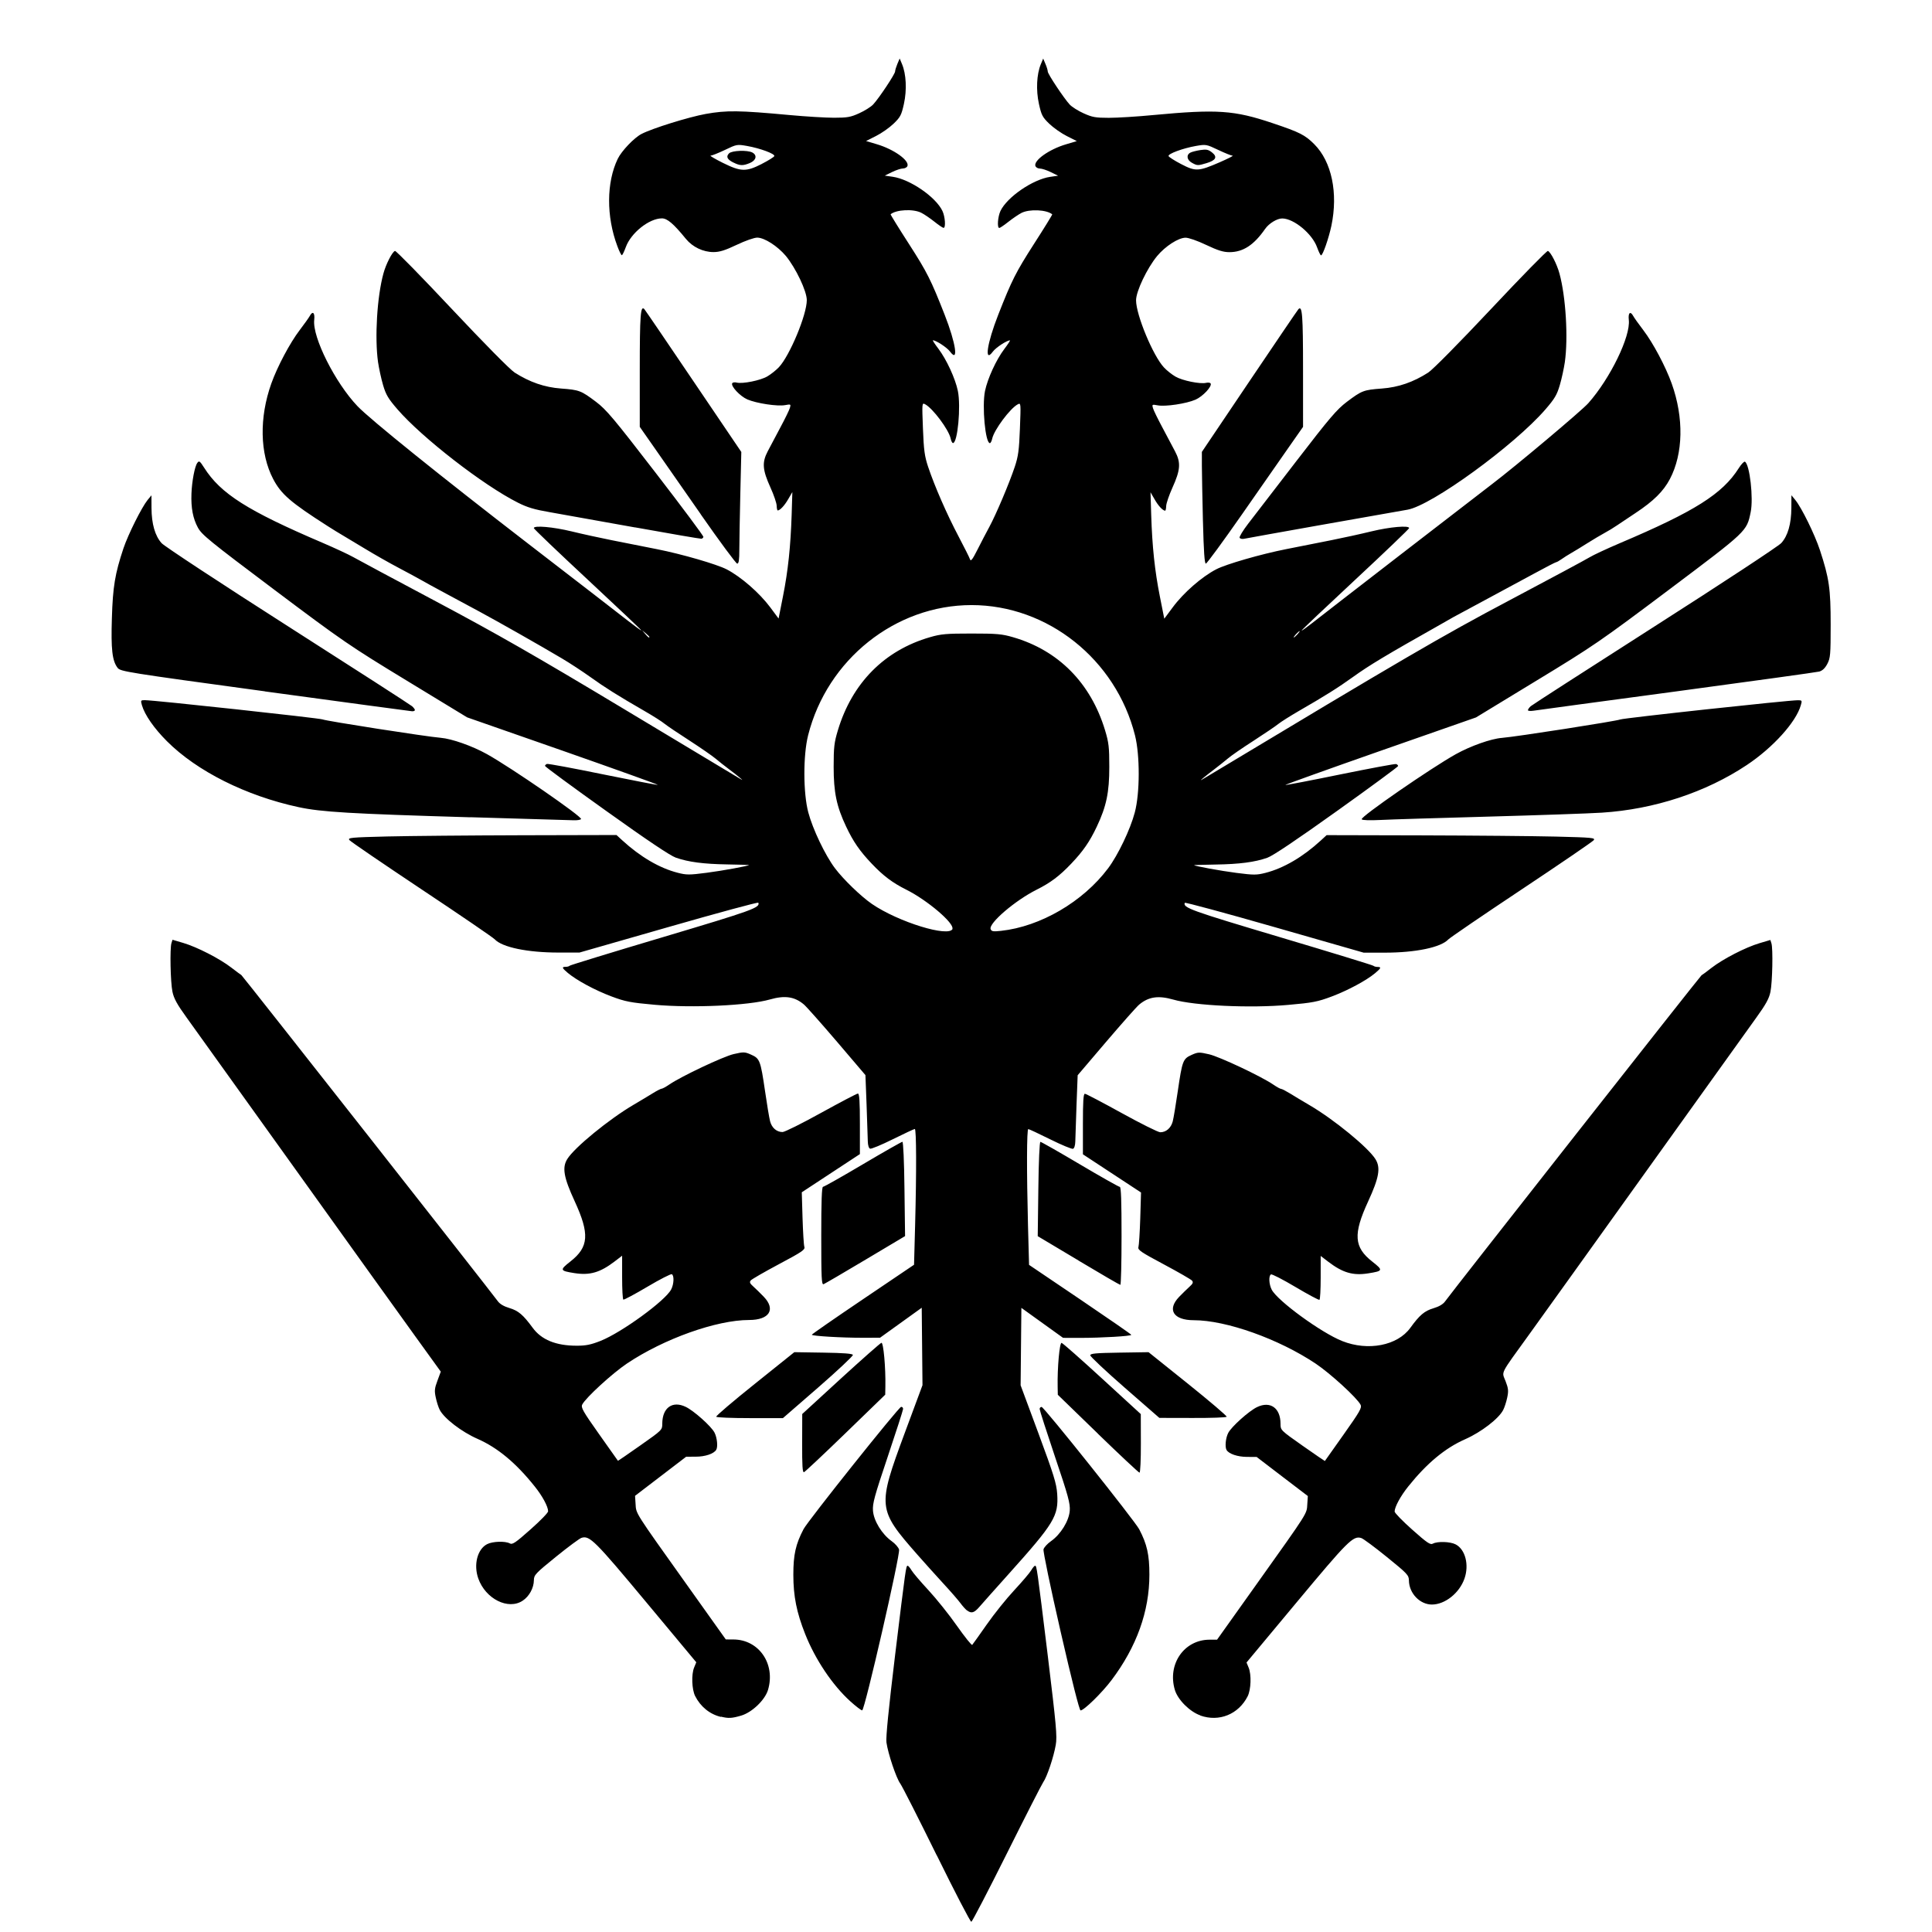 <?xml version="1.0" encoding="UTF-8" standalone="no"?>
<svg
   width="96"
   height="96"
   viewBox="0 0 25.4 25.4"
   version="1.1"
   id="svg8"
   inkscape:version="1.1 (c68e22c387, 2021-05-23)"
   sodipodi:docname="Crucible.svg"
   xmlns:inkscape="http://www.inkscape.org/namespaces/inkscape"
   xmlns:sodipodi="http://sodipodi.sourceforge.net/DTD/sodipodi-0.dtd"
   xmlns="http://www.w3.org/2000/svg"
   xmlns:svg="http://www.w3.org/2000/svg"
   xmlns:rdf="http://www.w3.org/1999/02/22-rdf-syntax-ns#"
   xmlns:cc="http://creativecommons.org/ns#"
   xmlns:dc="http://purl.org/dc/elements/1.1/">
  <defs
     id="defs2">
    <clipPath
       clipPathUnits="userSpaceOnUse"
       id="clipPath851">
      <rect
         style="opacity:0.569;fill:#0000ff;stroke:#000000;stroke-width:1.984"
         id="rect853"
         width="343.958"
         height="317.5"
         x="-155.575"
         y="-10.583" />
    </clipPath>
    <clipPath
       clipPathUnits="userSpaceOnUse"
       id="clipPath857">
      <rect
         style="opacity:0.569;fill:#0000ff;stroke:none;stroke-width:1.984"
         id="rect859"
         width="331.904"
         height="331.904"
         x="-149.548"
         y="-19.999" />
    </clipPath>
    <clipPath
       clipPathUnits="userSpaceOnUse"
       id="clipPath837">
      <rect
         style="opacity:0.569;fill:#0000ff;stroke-width:1.984"
         id="rect839"
         width="324.86"
         height="324.86"
         x="-146.026"
         y="-14.416" />
    </clipPath>
    <clipPath
       clipPathUnits="userSpaceOnUse"
       id="clipPath863">
      <rect
         style="opacity:0.569;fill:#ff0000;stroke-width:1.984"
         id="rect865"
         width="25.4"
         height="25.4"
         x="0.003"
         y="0.093" />
    </clipPath>
  </defs>
  <sodipodi:namedview
     id="base"
     pagecolor="#ffffff"
     bordercolor="#666666"
     borderopacity="1.0"
     inkscape:pageopacity="0.0"
     inkscape:pageshadow="2"
     inkscape:zoom="7.4166665"
     inkscape:cx="57.168541"
     inkscape:cy="45.101125"
     inkscape:document-units="px"
     inkscape:current-layer="layer1"
     inkscape:document-rotation="0"
     showgrid="false"
     units="px"
     inkscape:window-width="1920"
     inkscape:window-height="1137"
     inkscape:window-x="-8"
     inkscape:window-y="-8"
     inkscape:window-maximized="1"
     inkscape:pagecheckerboard="0" />
  <g
     inkscape:label="Layer 1"
     inkscape:groupmode="layer"
     id="layer1">
    <path
       style="stroke-width:1"
       d="m 12.319,24.355 c -0.238,-0.484 -0.454,-0.909 -0.48,-0.945 -0.053,-0.072 -0.161,-0.393 -0.182,-0.542 -0.009,-0.064 0.029,-0.446 0.113,-1.14 0.141,-1.158 0.144,-1.182 0.166,-1.182 0.009,0 0.031,0.027 0.051,0.06 0.019,0.033 0.12,0.151 0.223,0.262 0.103,0.111 0.272,0.322 0.374,0.468 0.103,0.146 0.193,0.259 0.201,0.25 0.008,-0.009 0.094,-0.129 0.191,-0.268 0.097,-0.139 0.26,-0.342 0.363,-0.452 0.102,-0.11 0.202,-0.227 0.221,-0.26 0.019,-0.033 0.042,-0.06 0.051,-0.06 0.022,0 0.025,0.023 0.167,1.182 0.111,0.915 0.125,1.061 0.105,1.173 -0.027,0.158 -0.115,0.421 -0.165,0.491 -0.02,0.029 -0.236,0.452 -0.48,0.941 -0.244,0.489 -0.453,0.891 -0.465,0.894 -0.012,0.003 -0.216,-0.39 -0.454,-0.874 z M 9.48,22.533 c -0.146,-0.035 -0.267,-0.134 -0.338,-0.274 -0.044,-0.088 -0.051,-0.285 -0.013,-0.376 l 0.028,-0.068 -0.659,-0.791 C 7.824,20.215 7.755,20.145 7.648,20.179 c -0.026,0.008 -0.177,0.12 -0.336,0.249 -0.27,0.219 -0.289,0.239 -0.29,0.308 -0.001,0.102 -0.061,0.212 -0.147,0.269 -0.19,0.127 -0.489,-0.023 -0.584,-0.292 -0.064,-0.181 -0.012,-0.385 0.116,-0.451 0.071,-0.037 0.238,-0.043 0.298,-0.01 0.035,0.019 0.074,-0.007 0.273,-0.184 0.128,-0.113 0.232,-0.22 0.231,-0.238 C 7.209,19.768 7.133,19.627 7.031,19.501 6.786,19.194 6.545,18.994 6.282,18.878 6.072,18.786 5.843,18.61 5.784,18.496 5.767,18.464 5.744,18.391 5.732,18.334 5.713,18.246 5.716,18.214 5.754,18.113 L 5.798,17.994 5.473,17.544 C 5.294,17.297 4.58,16.301 3.885,15.331 3.19,14.362 2.548,13.466 2.458,13.341 2.33,13.164 2.288,13.087 2.27,12.998 2.244,12.873 2.235,12.43 2.257,12.36 l 0.014,-0.044 0.142,0.042 c 0.182,0.054 0.48,0.207 0.631,0.324 0.065,0.05 0.124,0.094 0.132,0.098 0.013,0.006 3.277,4.157 3.371,4.287 0.027,0.038 0.08,0.069 0.154,0.091 0.117,0.035 0.18,0.089 0.304,0.258 0.116,0.159 0.306,0.237 0.58,0.237 0.121,2.56e-4 0.186,-0.013 0.315,-0.064 0.276,-0.11 0.851,-0.528 0.927,-0.676 0.036,-0.069 0.041,-0.18 0.009,-0.2 -0.012,-0.007 -0.157,0.067 -0.322,0.165 -0.165,0.098 -0.308,0.174 -0.316,0.169 -0.009,-0.005 -0.016,-0.137 -0.016,-0.293 v -0.284 l -0.098,0.075 c -0.191,0.146 -0.326,0.185 -0.527,0.154 -0.195,-0.031 -0.199,-0.04 -0.054,-0.154 0.242,-0.19 0.253,-0.362 0.055,-0.792 -0.144,-0.312 -0.167,-0.442 -0.097,-0.554 0.094,-0.152 0.548,-0.523 0.869,-0.712 0.087,-0.051 0.202,-0.12 0.255,-0.153 0.053,-0.033 0.106,-0.06 0.117,-0.06 0.011,0 0.057,-0.025 0.102,-0.056 0.159,-0.108 0.707,-0.367 0.845,-0.399 0.131,-0.03 0.145,-0.03 0.23,0.008 0.113,0.05 0.123,0.076 0.182,0.479 0.025,0.174 0.055,0.352 0.066,0.395 0.022,0.087 0.086,0.143 0.164,0.143 0.028,0 0.257,-0.114 0.508,-0.253 0.252,-0.139 0.469,-0.253 0.483,-0.253 0.019,0 0.026,0.101 0.026,0.398 v 0.398 l -0.382,0.251 -0.382,0.251 0.01,0.338 c 0.006,0.186 0.016,0.357 0.024,0.38 0.012,0.037 -0.031,0.066 -0.334,0.227 -0.191,0.102 -0.358,0.198 -0.371,0.214 -0.019,0.022 -0.011,0.04 0.033,0.079 0.031,0.028 0.093,0.088 0.138,0.135 0.161,0.168 0.074,0.306 -0.193,0.306 -0.427,0 -1.118,0.246 -1.605,0.572 -0.191,0.128 -0.542,0.449 -0.588,0.539 -0.02,0.039 0.007,0.087 0.222,0.391 0.135,0.19 0.246,0.347 0.247,0.349 0.001,0.002 0.133,-0.088 0.293,-0.201 0.29,-0.204 0.29,-0.204 0.29,-0.288 7.68e-4,-0.209 0.134,-0.304 0.308,-0.22 0.107,0.051 0.337,0.256 0.379,0.339 0.034,0.067 0.046,0.187 0.022,0.226 -0.032,0.052 -0.145,0.09 -0.268,0.09 l -0.127,6.33e-4 -0.336,0.257 -0.336,0.257 0.007,0.108 c 0.008,0.13 -0.018,0.09 0.664,1.047 l 0.522,0.733 0.101,4.98e-4 c 0.336,0.002 0.555,0.323 0.454,0.663 -0.04,0.133 -0.21,0.296 -0.353,0.338 -0.123,0.036 -0.166,0.038 -0.265,0.014 z m 6.303,-0.02 c -0.139,-0.049 -0.295,-0.205 -0.334,-0.334 -0.101,-0.338 0.12,-0.659 0.454,-0.661 l 0.101,-4.98e-4 0.522,-0.733 c 0.682,-0.958 0.656,-0.917 0.664,-1.047 l 0.007,-0.108 -0.337,-0.257 -0.336,-0.257 -0.127,-6.34e-4 c -0.123,-6.33e-4 -0.237,-0.039 -0.268,-0.09 -0.024,-0.039 -0.013,-0.16 0.022,-0.226 0.043,-0.082 0.272,-0.288 0.379,-0.339 0.174,-0.083 0.308,0.012 0.308,0.22 2.57e-4,0.084 3.86e-4,0.084 0.29,0.288 0.16,0.112 0.291,0.202 0.293,0.201 0.001,-0.002 0.113,-0.159 0.247,-0.349 0.215,-0.304 0.242,-0.351 0.222,-0.391 -0.046,-0.09 -0.397,-0.411 -0.588,-0.539 -0.487,-0.326 -1.178,-0.572 -1.605,-0.572 -0.267,0 -0.354,-0.138 -0.193,-0.306 0.045,-0.046 0.107,-0.107 0.138,-0.135 0.044,-0.039 0.051,-0.057 0.033,-0.079 -0.013,-0.016 -0.18,-0.112 -0.371,-0.214 -0.302,-0.161 -0.345,-0.19 -0.334,-0.227 0.007,-0.023 0.018,-0.194 0.024,-0.38 l 0.01,-0.338 -0.382,-0.251 -0.382,-0.251 v -0.398 c 0,-0.297 0.006,-0.398 0.026,-0.398 0.014,0 0.231,0.114 0.483,0.253 0.252,0.139 0.48,0.253 0.508,0.253 0.077,0 0.141,-0.056 0.164,-0.143 0.011,-0.043 0.041,-0.221 0.066,-0.395 0.059,-0.403 0.068,-0.428 0.182,-0.479 0.085,-0.038 0.099,-0.038 0.23,-0.008 0.138,0.032 0.686,0.29 0.845,0.399 0.045,0.031 0.091,0.056 0.102,0.056 0.011,0 0.063,0.027 0.117,0.06 0.053,0.033 0.168,0.102 0.255,0.153 0.322,0.188 0.775,0.559 0.869,0.712 0.069,0.112 0.047,0.242 -0.097,0.554 -0.199,0.431 -0.187,0.603 0.055,0.792 0.145,0.114 0.142,0.123 -0.054,0.154 -0.201,0.032 -0.336,-0.008 -0.527,-0.154 l -0.098,-0.075 v 0.284 c 0,0.156 -0.007,0.288 -0.016,0.293 -0.009,0.005 -0.151,-0.071 -0.316,-0.169 -0.165,-0.098 -0.31,-0.173 -0.322,-0.165 -0.032,0.019 -0.026,0.13 0.01,0.2 0.076,0.147 0.65,0.566 0.927,0.676 0.339,0.135 0.726,0.06 0.895,-0.173 0.123,-0.17 0.187,-0.223 0.304,-0.258 0.074,-0.022 0.127,-0.053 0.154,-0.091 0.093,-0.13 3.357,-4.281 3.371,-4.287 0.008,-0.004 0.068,-0.047 0.132,-0.098 0.151,-0.117 0.448,-0.27 0.631,-0.324 l 0.142,-0.042 0.014,0.044 c 0.022,0.07 0.013,0.512 -0.013,0.638 -0.018,0.089 -0.061,0.166 -0.188,0.342 -0.09,0.125 -0.733,1.021 -1.427,1.991 -0.695,0.97 -1.393,1.944 -1.552,2.164 -0.401,0.556 -0.366,0.487 -0.315,0.622 0.037,0.096 0.04,0.128 0.021,0.217 -0.012,0.057 -0.036,0.13 -0.053,0.162 -0.059,0.114 -0.288,0.29 -0.498,0.383 -0.264,0.116 -0.505,0.316 -0.75,0.622 -0.101,0.126 -0.178,0.268 -0.179,0.329 -2.56e-4,0.018 0.104,0.125 0.231,0.238 0.199,0.177 0.238,0.203 0.273,0.184 0.061,-0.032 0.227,-0.027 0.298,0.01 0.128,0.066 0.18,0.27 0.116,0.451 -0.067,0.19 -0.256,0.34 -0.428,0.34 -0.158,0 -0.3,-0.148 -0.302,-0.317 -9.86e-4,-0.069 -0.02,-0.089 -0.29,-0.308 -0.159,-0.129 -0.31,-0.241 -0.336,-0.249 -0.107,-0.034 -0.176,0.036 -0.85,0.845 l -0.659,0.791 0.028,0.068 c 0.038,0.092 0.031,0.288 -0.013,0.376 -0.12,0.237 -0.375,0.341 -0.623,0.253 z m -4.599,-0.183 c -0.236,-0.213 -0.462,-0.55 -0.595,-0.885 -0.113,-0.285 -0.156,-0.498 -0.156,-0.782 0,-0.263 0.031,-0.401 0.134,-0.598 0.059,-0.112 1.251,-1.606 1.283,-1.608 0.015,-6.33e-4 0.026,0.011 0.026,0.027 0,0.015 -0.091,0.298 -0.202,0.628 -0.175,0.521 -0.201,0.615 -0.194,0.71 0.01,0.134 0.118,0.309 0.245,0.4 0.047,0.033 0.09,0.083 0.098,0.111 0.017,0.069 -0.452,2.114 -0.485,2.114 -0.014,0 -0.083,-0.053 -0.154,-0.117 z m 2.763,-0.918 c -0.134,-0.585 -0.232,-1.056 -0.225,-1.082 0.007,-0.026 0.051,-0.074 0.098,-0.107 0.128,-0.09 0.236,-0.265 0.247,-0.4 0.007,-0.095 -0.018,-0.19 -0.194,-0.71 -0.111,-0.33 -0.202,-0.613 -0.202,-0.628 0,-0.015 0.012,-0.027 0.026,-0.027 0.032,0.001 1.224,1.496 1.283,1.608 0.103,0.197 0.134,0.334 0.134,0.598 0,0.481 -0.168,0.948 -0.498,1.386 -0.125,0.166 -0.362,0.398 -0.407,0.398 -0.015,0 -0.115,-0.394 -0.262,-1.036 z M 12.715,21.133 c -0.019,-0.015 -0.057,-0.057 -0.084,-0.094 -0.027,-0.037 -0.13,-0.156 -0.23,-0.264 -0.099,-0.108 -0.252,-0.278 -0.338,-0.376 -0.523,-0.596 -0.526,-0.624 -0.167,-1.594 l 0.235,-0.633 -0.005,-0.509 -0.005,-0.509 -0.274,0.197 -0.274,0.197 -0.224,6.33e-4 c -0.277,7.69e-4 -0.674,-0.023 -0.673,-0.04 3.86e-4,-0.007 0.303,-0.217 0.672,-0.466 l 0.672,-0.454 0.014,-0.518 c 0.019,-0.71 0.017,-1.267 -0.004,-1.267 -0.01,0 -0.139,0.061 -0.289,0.135 -0.149,0.074 -0.284,0.13 -0.299,0.124 -0.017,-0.006 -0.029,-0.046 -0.03,-0.098 -9.39e-4,-0.048 -0.008,-0.263 -0.016,-0.478 l -0.015,-0.391 -0.374,-0.439 C 10.801,13.416 10.605,13.195 10.572,13.167 c -0.123,-0.104 -0.251,-0.122 -0.447,-0.066 -0.281,0.08 -1.016,0.114 -1.513,0.07 -0.32,-0.029 -0.386,-0.041 -0.57,-0.11 -0.216,-0.081 -0.457,-0.211 -0.574,-0.309 -0.077,-0.065 -0.083,-0.08 -0.028,-0.08 0.021,0 0.045,-0.006 0.053,-0.015 0.008,-0.008 0.562,-0.178 1.231,-0.377 1.174,-0.35 1.274,-0.386 1.249,-0.451 -0.004,-0.01 -0.534,0.134 -1.179,0.319 l -1.172,0.336 -0.278,2.57e-4 C 6.938,12.484 6.605,12.415 6.507,12.31 6.486,12.287 6.053,11.991 5.546,11.654 5.039,11.316 4.612,11.025 4.597,11.006 c -0.025,-0.032 0.015,-0.036 0.496,-0.048 0.288,-0.007 1.084,-0.014 1.769,-0.016 l 1.246,-0.003 0.075,0.069 c 0.237,0.217 0.49,0.366 0.729,0.427 0.116,0.03 0.153,0.03 0.38,5.16e-4 0.21,-0.027 0.558,-0.091 0.558,-0.102 0,-0.002 -0.127,-0.005 -0.282,-0.008 -0.315,-0.005 -0.514,-0.031 -0.68,-0.089 -0.074,-0.026 -0.378,-0.23 -0.915,-0.614 -0.443,-0.316 -0.805,-0.582 -0.805,-0.592 0,-0.009 0.012,-0.021 0.026,-0.026 0.014,-0.005 0.344,0.056 0.733,0.136 0.389,0.079 0.714,0.142 0.723,0.139 0.009,-0.003 -0.552,-0.204 -1.245,-0.447 L 6.144,9.392 5.352,8.91 C 4.602,8.454 4.511,8.392 3.61,7.715 2.754,7.072 2.655,6.991 2.604,6.896 2.54,6.778 2.513,6.639 2.52,6.452 c 0.006,-0.163 0.043,-0.359 0.077,-0.405 0.024,-0.033 0.033,-0.026 0.09,0.063 0.217,0.342 0.571,0.566 1.556,0.987 0.163,0.07 0.344,0.154 0.402,0.187 0.058,0.033 0.552,0.298 1.098,0.588 0.784,0.417 1.299,0.711 2.449,1.402 0.801,0.481 1.485,0.892 1.52,0.913 0.062,0.037 0.062,0.037 0.018,-0.001 -0.025,-0.022 -0.09,-0.073 -0.144,-0.113 C 9.532,10.033 9.453,9.97 9.41,9.934 9.367,9.898 9.214,9.792 9.069,9.698 8.924,9.605 8.776,9.505 8.741,9.477 8.707,9.448 8.588,9.373 8.477,9.309 8.135,9.112 7.953,8.998 7.763,8.861 7.662,8.789 7.495,8.679 7.39,8.617 7.102,8.446 6.552,8.134 6.303,8 6.216,7.953 6.021,7.848 5.87,7.767 5.719,7.686 5.567,7.603 5.532,7.582 5.497,7.562 5.369,7.492 5.247,7.428 5.125,7.364 4.921,7.248 4.793,7.17 4.665,7.092 4.533,7.013 4.5,6.994 4.466,6.975 4.381,6.922 4.31,6.877 3.822,6.565 3.7,6.459 3.594,6.258 3.419,5.923 3.41,5.452 3.57,5.003 3.65,4.779 3.815,4.469 3.943,4.301 4.004,4.221 4.063,4.138 4.075,4.116 c 0.038,-0.072 0.07,-0.045 0.059,0.051 -0.026,0.227 0.276,0.827 0.569,1.134 0.166,0.174 1.092,0.92 2.244,1.808 0.627,0.483 1.219,0.94 1.314,1.015 0.096,0.075 0.174,0.131 0.174,0.125 0,-0.006 -0.318,-0.307 -0.707,-0.669 C 7.339,7.218 7.021,6.914 7.021,6.904 c 0,-0.038 0.252,-0.016 0.496,0.043 0.139,0.034 0.377,0.086 0.528,0.116 0.151,0.03 0.419,0.083 0.595,0.118 0.329,0.065 0.786,0.198 0.916,0.265 0.189,0.098 0.432,0.31 0.573,0.499 L 10.239,8.093 10.297,7.8 c 0.067,-0.337 0.1,-0.654 0.114,-1.074 l 0.009,-0.296 -0.054,0.093 c -0.049,0.085 -0.107,0.147 -0.138,0.149 -0.007,3.855e-4 -0.013,-0.028 -0.014,-0.062 -9.86e-4,-0.035 -0.037,-0.141 -0.081,-0.238 -0.107,-0.236 -0.114,-0.332 -0.035,-0.481 0.034,-0.064 0.11,-0.206 0.168,-0.317 0.059,-0.11 0.114,-0.223 0.122,-0.251 0.014,-0.048 0.012,-0.05 -0.063,-0.036 -0.101,0.019 -0.376,-0.023 -0.497,-0.075 -0.096,-0.042 -0.221,-0.176 -0.198,-0.213 0.007,-0.011 0.033,-0.015 0.059,-0.008 0.077,0.019 0.312,-0.028 0.403,-0.082 0.046,-0.027 0.114,-0.081 0.151,-0.12 0.143,-0.152 0.367,-0.69 0.367,-0.882 2.53e-4,-0.118 -0.144,-0.421 -0.276,-0.582 C 10.226,3.197 10.054,3.086 9.959,3.085 c -0.04,-2.574e-4 -0.156,0.04 -0.271,0.095 -0.153,0.073 -0.225,0.095 -0.305,0.095 -0.136,0 -0.274,-0.066 -0.362,-0.173 C 8.858,2.902 8.775,2.831 8.704,2.832 8.536,2.833 8.297,3.024 8.23,3.211 c -0.021,0.058 -0.044,0.105 -0.052,0.105 -0.008,0 -0.035,-0.054 -0.059,-0.12 C 7.973,2.807 7.975,2.36 8.124,2.05 8.174,1.946 8.34,1.772 8.437,1.722 8.582,1.647 9.056,1.5 9.281,1.459 c 0.275,-0.049 0.437,-0.047 1.097,0.014 0.215,0.02 0.481,0.036 0.591,0.036 0.174,-6.27e-5 0.218,-0.008 0.33,-0.059 0.071,-0.032 0.154,-0.084 0.183,-0.115 0.076,-0.081 0.289,-0.401 0.289,-0.435 0,-0.016 0.014,-0.06 0.03,-0.099 l 0.03,-0.071 0.031,0.074 c 0.055,0.131 0.065,0.339 0.025,0.522 -0.033,0.148 -0.046,0.174 -0.136,0.261 -0.055,0.053 -0.159,0.126 -0.231,0.162 l -0.131,0.066 0.144,0.043 c 0.222,0.066 0.428,0.213 0.4,0.286 -0.007,0.018 -0.034,0.032 -0.059,0.032 -0.026,0 -0.09,0.021 -0.143,0.047 l -0.096,0.047 0.104,0.015 c 0.229,0.033 0.566,0.265 0.654,0.449 0.036,0.076 0.046,0.223 0.015,0.223 -0.01,0 -0.065,-0.037 -0.121,-0.082 -0.057,-0.045 -0.133,-0.097 -0.171,-0.116 -0.105,-0.054 -0.329,-0.043 -0.404,0.019 -0.004,0.003 0.106,0.181 0.244,0.395 0.236,0.367 0.287,0.469 0.466,0.925 0.148,0.377 0.187,0.641 0.071,0.485 -0.039,-0.053 -0.184,-0.148 -0.225,-0.148 -0.007,0 0.026,0.05 0.073,0.112 0.107,0.142 0.221,0.39 0.255,0.553 0.042,0.203 -0.003,0.686 -0.064,0.686 -0.01,0 -0.024,-0.027 -0.031,-0.061 -0.025,-0.116 -0.234,-0.395 -0.335,-0.449 -0.042,-0.022 -0.042,-0.018 -0.029,0.318 0.011,0.287 0.022,0.366 0.068,0.504 0.086,0.257 0.247,0.625 0.399,0.913 0.076,0.145 0.145,0.281 0.152,0.304 0.01,0.031 0.033,0.001 0.097,-0.126 0.046,-0.092 0.117,-0.227 0.157,-0.301 0.089,-0.165 0.26,-0.568 0.334,-0.789 0.046,-0.138 0.057,-0.217 0.068,-0.504 0.013,-0.336 0.013,-0.34 -0.029,-0.318 -0.101,0.054 -0.309,0.334 -0.335,0.449 -0.007,0.034 -0.021,0.061 -0.031,0.061 -0.06,0 -0.105,-0.484 -0.064,-0.686 0.034,-0.163 0.147,-0.411 0.255,-0.553 0.047,-0.062 0.079,-0.112 0.073,-0.112 -0.042,0 -0.186,0.095 -0.225,0.148 -0.116,0.157 -0.077,-0.108 0.071,-0.485 0.179,-0.456 0.231,-0.558 0.466,-0.925 0.138,-0.214 0.247,-0.392 0.244,-0.395 -0.074,-0.062 -0.299,-0.072 -0.404,-0.019 -0.037,0.019 -0.114,0.071 -0.171,0.116 -0.057,0.045 -0.111,0.082 -0.121,0.082 -0.031,0 -0.02,-0.147 0.015,-0.223 0.087,-0.183 0.425,-0.415 0.654,-0.449 l 0.104,-0.015 -0.096,-0.047 c -0.053,-0.026 -0.117,-0.047 -0.143,-0.047 -0.026,0 -0.052,-0.015 -0.059,-0.032 -0.028,-0.073 0.178,-0.22 0.4,-0.286 l 0.144,-0.043 -0.131,-0.066 c -0.072,-0.036 -0.176,-0.109 -0.231,-0.162 -0.09,-0.087 -0.103,-0.113 -0.136,-0.261 -0.04,-0.182 -0.03,-0.39 0.025,-0.522 l 0.031,-0.074 0.03,0.071 c 0.017,0.039 0.03,0.084 0.03,0.099 0,0.033 0.213,0.353 0.289,0.435 0.029,0.031 0.111,0.083 0.183,0.115 0.113,0.051 0.156,0.059 0.33,0.059 0.11,4.3e-5 0.376,-0.016 0.591,-0.037 0.835,-0.078 1.058,-0.063 1.563,0.107 0.358,0.12 0.426,0.155 0.548,0.277 0.229,0.229 0.315,0.641 0.225,1.072 -0.035,0.165 -0.113,0.389 -0.136,0.389 -0.008,0 -0.031,-0.047 -0.052,-0.105 -0.063,-0.178 -0.305,-0.379 -0.458,-0.38 -0.068,-4.975e-4 -0.175,0.065 -0.225,0.137 -0.148,0.213 -0.29,0.306 -0.47,0.306 -0.08,0 -0.151,-0.022 -0.305,-0.095 -0.115,-0.055 -0.231,-0.095 -0.271,-0.095 -0.095,6.329e-4 -0.267,0.112 -0.375,0.242 -0.132,0.161 -0.277,0.464 -0.276,0.582 2.57e-4,0.192 0.224,0.73 0.367,0.882 0.036,0.039 0.104,0.093 0.151,0.12 0.09,0.053 0.326,0.101 0.403,0.082 0.026,-0.006 0.052,-0.003 0.059,0.008 0.023,0.037 -0.102,0.171 -0.198,0.213 -0.121,0.053 -0.396,0.094 -0.497,0.075 -0.074,-0.014 -0.077,-0.012 -0.063,0.036 0.008,0.028 0.063,0.141 0.122,0.251 0.059,0.11 0.135,0.253 0.168,0.317 0.079,0.149 0.072,0.245 -0.035,0.481 -0.043,0.096 -0.08,0.203 -0.081,0.238 -9.86e-4,0.035 -0.007,0.062 -0.014,0.062 -0.032,-0.002 -0.09,-0.064 -0.138,-0.149 l -0.054,-0.093 0.009,0.296 c 0.013,0.419 0.047,0.737 0.114,1.074 l 0.058,0.292 0.11,-0.148 C 15.561,7.755 15.804,7.543 15.994,7.445 16.123,7.378 16.581,7.246 16.91,7.181 c 0.176,-0.035 0.444,-0.088 0.595,-0.118 0.151,-0.03 0.389,-0.082 0.528,-0.116 0.244,-0.059 0.496,-0.081 0.496,-0.043 0,0.01 -0.318,0.315 -0.707,0.677 -0.389,0.362 -0.707,0.663 -0.707,0.67 0,0.006 0.059,-0.036 0.132,-0.093 0.181,-0.143 2.161,-1.672 2.37,-1.831 0.308,-0.234 1.182,-0.968 1.268,-1.066 0.288,-0.325 0.556,-0.877 0.532,-1.093 -0.011,-0.096 0.02,-0.123 0.059,-0.051 0.011,0.021 0.071,0.105 0.132,0.185 0.128,0.168 0.293,0.478 0.373,0.702 0.161,0.45 0.152,0.92 -0.024,1.255 -0.085,0.161 -0.214,0.289 -0.451,0.446 -0.086,0.057 -0.194,0.129 -0.241,0.161 -0.046,0.032 -0.122,0.078 -0.169,0.103 -0.046,0.025 -0.146,0.084 -0.222,0.132 -0.075,0.048 -0.171,0.106 -0.211,0.129 -0.041,0.023 -0.099,0.06 -0.13,0.082 -0.031,0.022 -0.063,0.04 -0.071,0.04 -0.008,0 -0.14,0.068 -0.292,0.151 -0.153,0.083 -0.444,0.24 -0.647,0.349 -0.203,0.109 -0.389,0.209 -0.412,0.222 -0.023,0.014 -0.104,0.059 -0.179,0.102 -0.716,0.404 -0.924,0.529 -1.144,0.687 -0.19,0.137 -0.372,0.251 -0.714,0.448 -0.11,0.064 -0.229,0.139 -0.264,0.167 -0.035,0.029 -0.182,0.128 -0.327,0.222 -0.145,0.093 -0.299,0.199 -0.341,0.236 -0.043,0.036 -0.122,0.099 -0.176,0.14 -0.054,0.041 -0.119,0.092 -0.144,0.113 -0.044,0.038 -0.044,0.038 0.018,0.001 2.622,-1.576 3.114,-1.864 4.012,-2.339 0.523,-0.277 0.993,-0.529 1.045,-0.561 0.052,-0.032 0.233,-0.116 0.402,-0.188 0.983,-0.417 1.349,-0.647 1.564,-0.987 0.034,-0.053 0.07,-0.091 0.081,-0.084 0.063,0.039 0.113,0.48 0.075,0.663 -0.053,0.255 -0.041,0.243 -1.077,1.022 -0.901,0.677 -0.991,0.739 -1.742,1.195 l -0.792,0.482 -1.261,0.441 c -0.693,0.243 -1.254,0.444 -1.245,0.447 0.009,0.003 0.334,-0.059 0.723,-0.139 0.389,-0.079 0.719,-0.141 0.733,-0.136 0.014,0.005 0.026,0.016 0.026,0.026 0,0.009 -0.362,0.276 -0.805,0.592 -0.538,0.384 -0.841,0.588 -0.915,0.614 -0.165,0.058 -0.365,0.084 -0.68,0.089 -0.155,0.003 -0.282,0.006 -0.282,0.008 -2.56e-4,0.011 0.348,0.075 0.558,0.102 0.227,0.029 0.264,0.029 0.38,-5.16e-4 0.239,-0.061 0.493,-0.21 0.729,-0.427 l 0.075,-0.069 1.246,0.003 c 0.685,0.002 1.481,0.009 1.769,0.016 0.481,0.012 0.521,0.016 0.496,0.048 -0.015,0.019 -0.442,0.311 -0.949,0.648 -0.507,0.337 -0.94,0.633 -0.962,0.656 -0.098,0.105 -0.43,0.174 -0.836,0.174 l -0.278,-3.04e-4 -1.172,-0.336 c -0.645,-0.185 -1.175,-0.328 -1.179,-0.319 -0.025,0.065 0.075,0.101 1.249,0.451 0.669,0.199 1.223,0.369 1.231,0.377 0.008,0.008 0.032,0.015 0.053,0.015 0.054,0 0.049,0.015 -0.028,0.08 -0.117,0.098 -0.359,0.228 -0.574,0.309 -0.184,0.069 -0.25,0.082 -0.57,0.11 -0.496,0.045 -1.232,0.011 -1.513,-0.07 -0.196,-0.056 -0.324,-0.037 -0.447,0.066 -0.034,0.028 -0.229,0.249 -0.435,0.49 l -0.374,0.439 -0.015,0.391 c -0.008,0.215 -0.015,0.43 -0.016,0.478 -9.86e-4,0.052 -0.013,0.092 -0.03,0.098 -0.015,0.006 -0.15,-0.05 -0.299,-0.124 -0.149,-0.074 -0.279,-0.135 -0.289,-0.135 -0.021,0 -0.022,0.557 -0.004,1.267 l 0.014,0.518 0.672,0.454 c 0.369,0.25 0.672,0.459 0.672,0.466 9.86e-4,0.017 -0.396,0.04 -0.673,0.04 l -0.224,-6.33e-4 -0.274,-0.197 -0.274,-0.197 -0.005,0.509 -0.005,0.509 0.235,0.633 c 0.202,0.546 0.236,0.656 0.246,0.794 0.019,0.291 -0.036,0.383 -0.64,1.056 -0.173,0.193 -0.345,0.386 -0.381,0.428 -0.07,0.081 -0.106,0.092 -0.162,0.05 z m -0.191,-8.96 c 0.028,-0.073 -0.329,-0.377 -0.605,-0.515 -0.182,-0.091 -0.301,-0.18 -0.455,-0.342 -0.157,-0.165 -0.243,-0.289 -0.337,-0.488 -0.126,-0.266 -0.164,-0.45 -0.164,-0.786 2.56e-4,-0.259 0.007,-0.319 0.056,-0.481 0.187,-0.621 0.612,-1.05 1.211,-1.223 0.144,-0.042 0.213,-0.048 0.545,-0.048 0.332,0 0.401,0.006 0.545,0.048 0.599,0.173 1.023,0.603 1.211,1.223 0.049,0.162 0.056,0.223 0.056,0.481 3.86e-4,0.336 -0.038,0.52 -0.164,0.786 -0.094,0.199 -0.18,0.323 -0.337,0.488 -0.154,0.162 -0.273,0.251 -0.455,0.342 -0.283,0.142 -0.633,0.442 -0.604,0.518 0.012,0.031 0.033,0.034 0.135,0.023 0.519,-0.056 1.079,-0.382 1.409,-0.822 0.13,-0.173 0.292,-0.511 0.351,-0.734 0.068,-0.254 0.069,-0.751 0.003,-1.014 -0.251,-0.998 -1.148,-1.713 -2.149,-1.713 -1.001,0 -1.898,0.715 -2.149,1.713 -0.066,0.263 -0.065,0.76 0.003,1.014 0.059,0.221 0.221,0.56 0.349,0.731 0.111,0.148 0.343,0.372 0.487,0.471 0.345,0.237 1.016,0.444 1.061,0.327 z M 8.541,8.335 c 0,-0.004 -0.021,-0.025 -0.048,-0.048 l -0.048,-0.04 0.04,0.048 c 0.038,0.045 0.055,0.057 0.055,0.04 z m 8.52,-0.035 c 0.021,-0.023 0.033,-0.042 0.028,-0.042 -0.006,0 -0.028,0.019 -0.049,0.042 -0.021,0.023 -0.033,0.042 -0.028,0.042 0.006,0 0.028,-0.019 0.049,-0.042 z M 10.018,2.116 c 0.086,-0.044 0.161,-0.091 0.165,-0.103 0.01,-0.03 -0.188,-0.103 -0.358,-0.133 -0.132,-0.023 -0.137,-0.022 -0.291,0.052 -0.086,0.041 -0.171,0.075 -0.188,0.075 -0.017,0 0.054,0.042 0.158,0.094 0.241,0.119 0.306,0.121 0.515,0.015 z M 9.645,2.098 C 9.563,2.057 9.545,2.02 9.588,1.977 9.626,1.939 9.83,1.932 9.894,1.966 c 0.067,0.036 0.051,0.103 -0.032,0.138 -0.091,0.038 -0.13,0.037 -0.216,-0.006 z m 6.392,-0.003 c 0.11,-0.048 0.187,-0.087 0.171,-0.087 -0.016,-2.573e-4 -0.101,-0.034 -0.189,-0.076 -0.156,-0.074 -0.161,-0.075 -0.294,-0.052 -0.17,0.03 -0.369,0.103 -0.359,0.133 0.004,0.012 0.078,0.06 0.165,0.105 0.19,0.099 0.227,0.098 0.506,-0.023 z m -0.364,0.006 c -0.066,-0.036 -0.077,-0.103 -0.021,-0.133 0.02,-0.011 0.08,-0.026 0.132,-0.034 0.079,-0.012 0.105,-0.007 0.153,0.031 0.075,0.059 0.052,0.104 -0.072,0.141 -0.114,0.034 -0.121,0.034 -0.192,-0.005 z m -5.124,16.837 0.001,-0.387 0.507,-0.465 c 0.279,-0.255 0.519,-0.467 0.534,-0.471 0.027,-0.006 0.057,0.328 0.052,0.576 l -0.002,0.106 -0.521,0.505 c -0.287,0.278 -0.533,0.509 -0.547,0.514 -0.019,0.006 -0.025,-0.084 -0.024,-0.379 z m 3.889,-0.128 -0.528,-0.512 -0.002,-0.106 c -0.005,-0.248 0.025,-0.583 0.052,-0.576 0.015,0.003 0.255,0.215 0.534,0.471 l 0.507,0.465 0.001,0.385 c 6.34e-4,0.212 -0.007,0.385 -0.018,0.385 -0.01,0 -0.256,-0.23 -0.547,-0.512 z M 9.419,18.587 c -0.006,-0.01 0.223,-0.205 0.508,-0.433 l 0.519,-0.416 0.381,0.006 c 0.266,0.004 0.384,0.013 0.389,0.03 0.004,0.013 -0.201,0.206 -0.456,0.428 l -0.464,0.403 H 9.863 c -0.238,0 -0.438,-0.008 -0.444,-0.018 z m 5.372,-0.381 c -0.25,-0.218 -0.454,-0.41 -0.454,-0.426 0,-0.025 0.069,-0.031 0.383,-0.036 l 0.383,-0.006 0.519,0.416 c 0.285,0.229 0.514,0.424 0.508,0.433 -0.006,0.01 -0.207,0.017 -0.448,0.016 l -0.437,-0.001 z M 10.8,16.21 c 0,-0.459 0.007,-0.646 0.023,-0.646 0.013,0 0.249,-0.133 0.524,-0.296 0.275,-0.163 0.51,-0.296 0.52,-0.296 0.011,0 0.023,0.259 0.027,0.62 l 0.008,0.62 -0.52,0.31 c -0.286,0.171 -0.534,0.315 -0.551,0.322 -0.027,0.01 -0.031,-0.074 -0.031,-0.634 z m 3.381,0.322 -0.535,-0.319 0.008,-0.62 c 0.004,-0.361 0.016,-0.62 0.027,-0.62 0.011,0 0.245,0.133 0.52,0.296 0.275,0.163 0.511,0.296 0.524,0.296 0.017,0 0.023,0.187 0.023,0.644 0,0.354 -0.007,0.644 -0.016,0.644 -0.009,-2.57e-4 -0.257,-0.144 -0.551,-0.32 z M 6.186,10.706 C 4.602,10.659 4.227,10.637 3.926,10.572 3.236,10.423 2.592,10.1 2.198,9.706 2.028,9.536 1.906,9.36 1.869,9.233 c -0.018,-0.063 -0.016,-0.067 0.037,-0.067 0.122,-2.58e-4 2.297,0.236 2.337,0.253 0.047,0.021 1.367,0.227 1.555,0.242 0.144,0.012 0.414,0.107 0.606,0.214 0.32,0.178 1.256,0.824 1.238,0.854 -0.006,0.011 -0.052,0.018 -0.1,0.016 -0.049,-0.002 -0.659,-0.02 -1.355,-0.04 z m 11.72,0.025 c -0.019,-0.031 0.912,-0.674 1.237,-0.855 0.192,-0.107 0.462,-0.203 0.606,-0.214 0.188,-0.015 1.508,-0.221 1.555,-0.242 0.04,-0.018 2.215,-0.254 2.337,-0.253 0.053,1.28e-4 0.056,0.004 0.037,0.067 -0.063,0.221 -0.366,0.556 -0.71,0.785 -0.539,0.359 -1.217,0.582 -1.904,0.626 -0.17,0.011 -0.842,0.034 -1.492,0.052 -0.65,0.018 -1.289,0.037 -1.418,0.044 -0.139,0.007 -0.241,0.004 -0.248,-0.008 z M 3.486,9.05 C 1.659,8.801 1.586,8.789 1.549,8.741 1.478,8.648 1.461,8.497 1.474,8.086 1.486,7.676 1.515,7.503 1.626,7.17 1.689,6.984 1.865,6.632 1.943,6.535 l 0.051,-0.062 7.681e-4,0.166 c 9.388e-4,0.21 0.047,0.368 0.133,0.463 0.037,0.041 0.785,0.533 1.662,1.093 0.877,0.56 1.611,1.033 1.631,1.051 0.02,0.018 0.037,0.04 0.037,0.05 0,0.01 -0.017,0.017 -0.037,0.016 -0.02,-0.001 -0.891,-0.119 -1.935,-0.261 z m 16.605,0.247 c 0,-0.011 0.017,-0.034 0.037,-0.052 0.02,-0.018 0.754,-0.49 1.631,-1.051 0.877,-0.56 1.625,-1.052 1.662,-1.093 0.087,-0.095 0.132,-0.253 0.133,-0.463 l 7.69e-4,-0.166 0.051,0.062 c 0.084,0.103 0.256,0.454 0.324,0.66 0.121,0.369 0.141,0.505 0.141,0.978 0,0.398 -0.004,0.44 -0.044,0.517 -0.03,0.057 -0.064,0.089 -0.106,0.101 -0.034,0.009 -0.874,0.125 -1.867,0.259 -0.993,0.133 -1.841,0.248 -1.885,0.255 -0.044,0.007 -0.079,0.004 -0.079,-0.007 z M 9.216,6.722 C 8.967,6.365 8.685,5.96 8.589,5.823 L 8.414,5.573 8.414,4.82 c 2.58e-4,-0.716 0.01,-0.848 0.06,-0.795 0.011,0.012 0.302,0.439 0.647,0.95 L 9.749,5.903 9.736,6.452 c -0.007,0.302 -0.013,0.632 -0.013,0.734 0,0.139 -0.007,0.185 -0.028,0.185 -0.015,0 -0.231,-0.292 -0.48,-0.649 z m 6.602,0.095 C 15.811,6.512 15.804,6.181 15.804,6.082 V 5.902 L 16.429,4.974 c 0.344,-0.51 0.634,-0.938 0.645,-0.949 0.05,-0.052 0.06,0.079 0.06,0.795 l 2.57e-4,0.753 -0.175,0.25 c -0.096,0.137 -0.378,0.542 -0.627,0.899 -0.249,0.357 -0.463,0.649 -0.476,0.649 -0.017,0 -0.028,-0.157 -0.038,-0.554 z M 8.351,6.895 C 7.88,6.81 7.377,6.72 7.233,6.695 7.029,6.66 6.935,6.632 6.811,6.569 6.357,6.341 5.552,5.716 5.229,5.343 5.107,5.202 5.077,5.152 5.039,5.023 5.014,4.938 4.985,4.802 4.973,4.721 4.928,4.4 4.96,3.862 5.044,3.556 5.077,3.434 5.16,3.271 5.196,3.26 c 0.013,-0.004 0.349,0.339 0.747,0.763 0.425,0.452 0.766,0.798 0.826,0.836 0.197,0.126 0.393,0.194 0.61,0.21 0.241,0.018 0.263,0.027 0.46,0.175 0.135,0.102 0.232,0.217 0.786,0.936 0.348,0.451 0.629,0.829 0.626,0.84 -0.003,0.011 -0.015,0.022 -0.026,0.024 -0.011,0.002 -0.405,-0.065 -0.875,-0.15 z m 7.949,0.137 c -0.007,-0.012 0.043,-0.095 0.112,-0.185 0.069,-0.089 0.355,-0.461 0.635,-0.825 0.438,-0.569 0.531,-0.678 0.663,-0.778 0.197,-0.148 0.219,-0.157 0.46,-0.175 0.218,-0.016 0.414,-0.084 0.61,-0.21 0.06,-0.039 0.401,-0.384 0.826,-0.836 0.398,-0.424 0.734,-0.767 0.747,-0.763 0.036,0.012 0.119,0.174 0.152,0.296 0.084,0.307 0.116,0.845 0.071,1.165 -0.012,0.081 -0.041,0.217 -0.066,0.302 -0.038,0.13 -0.068,0.18 -0.189,0.32 -0.41,0.474 -1.498,1.265 -1.814,1.319 -0.32,0.055 -2.109,0.373 -2.146,0.382 -0.025,0.006 -0.052,6.421e-4 -0.06,-0.012 z M -13.144,-5.045 c 0,-0.012 0.009,-0.021 0.021,-0.021 0.012,0 0.021,0.009 0.021,0.021 0,0.012 -0.009,0.021 -0.021,0.021 -0.012,0 -0.021,-0.009 -0.021,-0.021 z m 51.795,0 c 0,-0.012 0.009,-0.021 0.021,-0.021 0.012,0 0.021,0.009 0.021,0.021 0,0.012 -0.009,0.021 -0.021,0.021 -0.012,0 -0.021,-0.009 -0.021,-0.021 z"
       id="path859"
       clip-path="url(#clipPath863)"
       transform="translate(-0.003,0.039)" />
  </g>
</svg>
